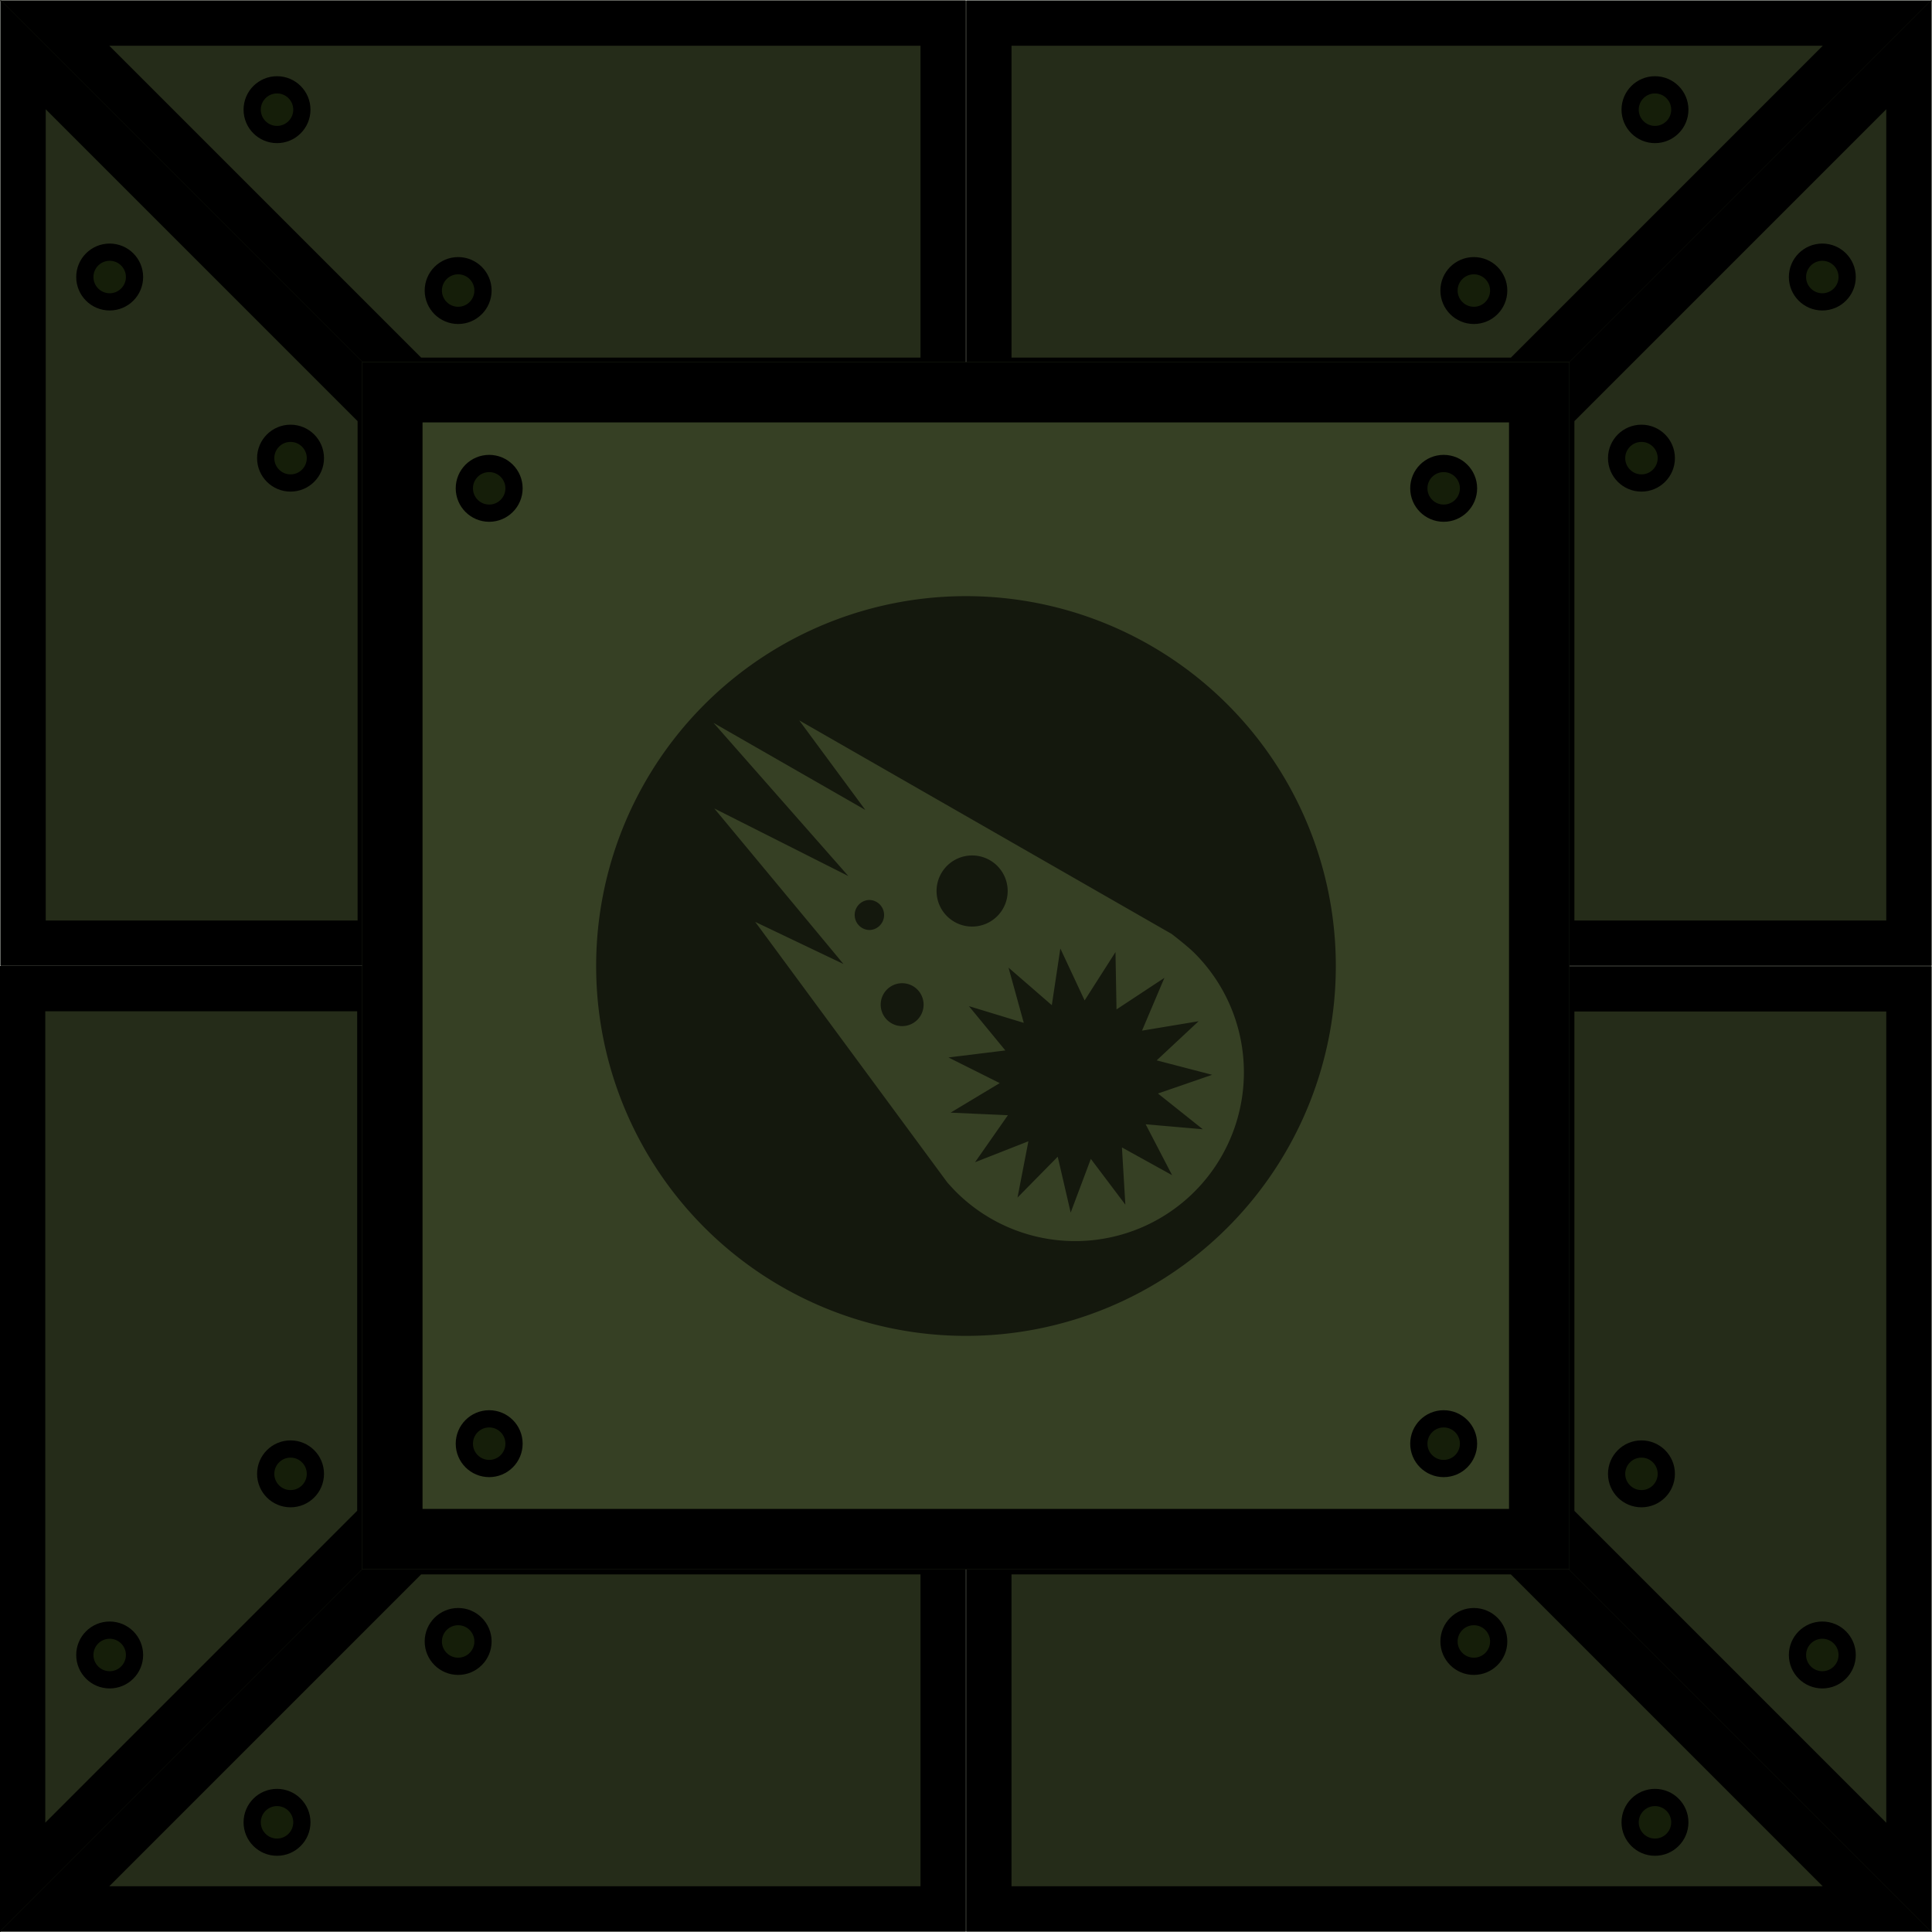 <svg xmlns="http://www.w3.org/2000/svg" width="256" height="256" viewBox="0 0 67.733 67.733"><defs><clipPath id="c"><path fill="#595959" stroke-width="1.984" stroke-linecap="round" stroke-miterlimit="10" d="M8.467 16.933h31.75v31.75H8.467z"/></clipPath><clipPath id="b"><path d="M25.4 50.8V40.217H10.583L0 50.8z" fill="#595959" stroke-width=".286"/></clipPath><clipPath id="a"><path d="M0 33.867h14.11v19.755L0 67.733z" fill="#595959"/></clipPath></defs><path fill="#252c19" d="M0 33.867h14.11v19.755L0 67.733z" clip-path="url(#a)" stroke="#000" stroke-width="3.175"/><path clip-path="url(#b)" d="M25.4 50.8V40.217H10.583L0 50.8z" transform="rotate(180 33.867 33.867) scale(1.333)" fill="#252c19" stroke="#000" stroke-width="2.381"/><path transform="matrix(1.333 0 0 -1.333 0 67.733)" d="M25.4 50.8V40.217H10.583L0 50.8z" clip-path="url(#b)" fill="#252c19" stroke="#000" stroke-width="2.381"/><ellipse ry=".871" rx=".871" cy="9.712" cx="3.845" transform="matrix(0 1 1 0 0 0)" fill="#151e09" stroke="#000" stroke-width=".604" stroke-linecap="round"/><ellipse transform="matrix(0 1 1 0 0 0)" cx="10.186" cy="16.062" rx=".871" ry=".871" fill="#151e09" stroke="#000" stroke-width=".604" stroke-linecap="round"/><ellipse transform="rotate(-90)" cx="-10.186" cy="51.671" rx=".871" ry=".871" fill="#151e09" stroke="#000" stroke-width=".604" stroke-linecap="round"/><ellipse ry=".871" rx=".871" cy="58.021" cx="-3.845" transform="rotate(-90)" fill="#151e09" stroke="#000" stroke-width=".604" stroke-linecap="round"/><path transform="scale(1.333)" d="M25.4 50.8V40.217H10.583L0 50.8z" clip-path="url(#b)" fill="#252c19" stroke="#000" stroke-width="2.381"/><path clip-path="url(#b)" d="M25.4 50.8V40.217H10.583L0 50.8z" transform="matrix(-1.333 0 0 1.333 67.733 0)" fill="#252c19" stroke="#000" stroke-width="2.381"/><ellipse transform="matrix(0 -1 -1 0 0 0)" cx="-63.888" cy="-58.021" rx=".871" ry=".871" fill="#151e09" stroke="#000" stroke-width=".604" stroke-linecap="round"/><ellipse ry=".871" rx=".871" cy="-51.671" cx="-57.547" transform="matrix(0 -1 -1 0 0 0)" fill="#151e09" stroke="#000" stroke-width=".604" stroke-linecap="round"/><ellipse ry=".871" rx=".871" cy="-16.062" cx="57.547" transform="rotate(90)" fill="#151e09" stroke="#000" stroke-width=".604" stroke-linecap="round"/><ellipse transform="rotate(90)" cx="63.888" cy="-9.712" rx=".871" ry=".871" fill="#151e09" stroke="#000" stroke-width=".604" stroke-linecap="round"/><path transform="matrix(0 -1.333 1.333 0 0 67.733)" d="M25.4 50.8V40.217H10.583L0 50.8z" clip-path="url(#b)" fill="#252c19" stroke="#000" stroke-width="2.381"/><path clip-path="url(#b)" d="M25.4 50.8V40.217H10.583L0 50.8z" transform="matrix(0 1.333 1.333 0 0 0)" fill="#252c19" stroke="#000" stroke-width="2.381"/><ellipse transform="scale(-1 1)" cx="-63.888" cy="9.712" rx=".871" ry=".871" fill="#151e09" stroke="#000" stroke-width=".604" stroke-linecap="round"/><ellipse ry=".871" rx=".871" cy="16.062" cx="-57.547" transform="scale(-1 1)" fill="#151e09" stroke="#000" stroke-width=".604" stroke-linecap="round"/><ellipse ry=".871" rx=".871" cy="51.671" cx="57.547" fill="#151e09" stroke="#000" stroke-width=".604" stroke-linecap="round"/><ellipse cx="63.888" cy="58.021" rx=".871" ry=".871" fill="#151e09" stroke="#000" stroke-width=".604" stroke-linecap="round"/><path clip-path="url(#b)" d="M25.4 50.8V40.217H10.583L0 50.8z" transform="matrix(0 1.333 -1.333 0 67.733 0)" stroke-width="2.381" stroke="#000" fill="#252c19"/><ellipse ry=".871" rx=".871" cy="-58.021" cx="3.845" transform="scale(1 -1)" fill="#151e09" stroke="#000" stroke-width=".604" stroke-linecap="round"/><ellipse transform="scale(1 -1)" cx="10.186" cy="-51.671" rx=".871" ry=".871" fill="#151e09" stroke="#000" stroke-width=".604" stroke-linecap="round"/><ellipse cx="-10.186" cy="-16.062" rx=".871" ry=".871" transform="scale(-1)" fill="#151e09" stroke="#000" stroke-width=".604" stroke-linecap="round"/><ellipse ry=".871" rx=".871" cy="-9.712" cx="-3.845" transform="scale(-1)" fill="#151e09" stroke="#000" stroke-width=".604" stroke-linecap="round"/><path clip-path="url(#c)" transform="translate(1.411 -9.878) scale(1.333)" fill="#364024" stroke="#000" stroke-width="3.175" stroke-linecap="round" stroke-miterlimit="10" d="M8.467 16.933h31.75v31.75H8.467z"/><path d="M33.867 20.9A12.966 12.966 0 0 0 20.9 33.868a12.966 12.966 0 0 0 12.966 12.966 12.966 12.966 0 0 0 12.966-12.966A12.966 12.966 0 0 0 33.867 20.9zm-5.848 4.355l13.056 7.487s.55.419.8.67a5.898 5.898 0 0 1 1.734 4.184 5.915 5.915 0 0 1-10.099 4.181c-.104-.104-.297-.32-.297-.32l-6.736-9.137 3.093 1.476-4.528-5.453 4.7 2.37-4.727-5.37 5.322 3.052zm6.062 4.736a1.246 1.246 0 1 0 0 2.493 1.246 1.246 0 0 0 0-2.493zm-3.59 1.56a.527.527 0 1 0 0 1.054.527.527 0 0 0 0-1.053zm6.683 1.702l-.299 1.987-1.518-1.317.535 1.937-1.923-.586 1.277 1.553-1.995.246 1.798.899-1.723 1.036 2.009.09-1.152 1.648 1.871-.735-.382 1.974 1.41-1.432.454 1.958.707-1.882 1.21 1.605-.12-2.007 1.759.973-.927-1.784 2.003.174-1.572-1.253 1.9-.656-1.945-.506 1.47-1.372-1.984.33.785-1.851-1.679 1.107-.036-2.01-1.082 1.695zm-5.546 1.217a.752.752 0 1 0 0 1.504.752.752 0 0 0 0-1.504z" fill-opacity=".626"/><ellipse ry=".871" rx=".871" cy="17.15" cx="17.12" transform="matrix(0 1 1 0 0 0)" fill="#151e09" stroke="#000" stroke-width=".604" stroke-linecap="round"/><ellipse transform="matrix(0 1 1 0 0 0)" cx="50.613" cy="17.15" rx=".871" ry=".871" fill="#151e09" stroke="#000" stroke-width=".604" stroke-linecap="round"/><ellipse transform="matrix(0 1 1 0 0 0)" cx="17.12" cy="50.613" rx=".871" ry=".871" fill="#151e09" stroke="#000" stroke-width=".604" stroke-linecap="round"/><ellipse ry=".871" rx=".871" cy="50.613" cx="50.613" transform="matrix(0 1 1 0 0 0)" fill="#151e09" stroke="#000" stroke-width=".604" stroke-linecap="round"/></svg>